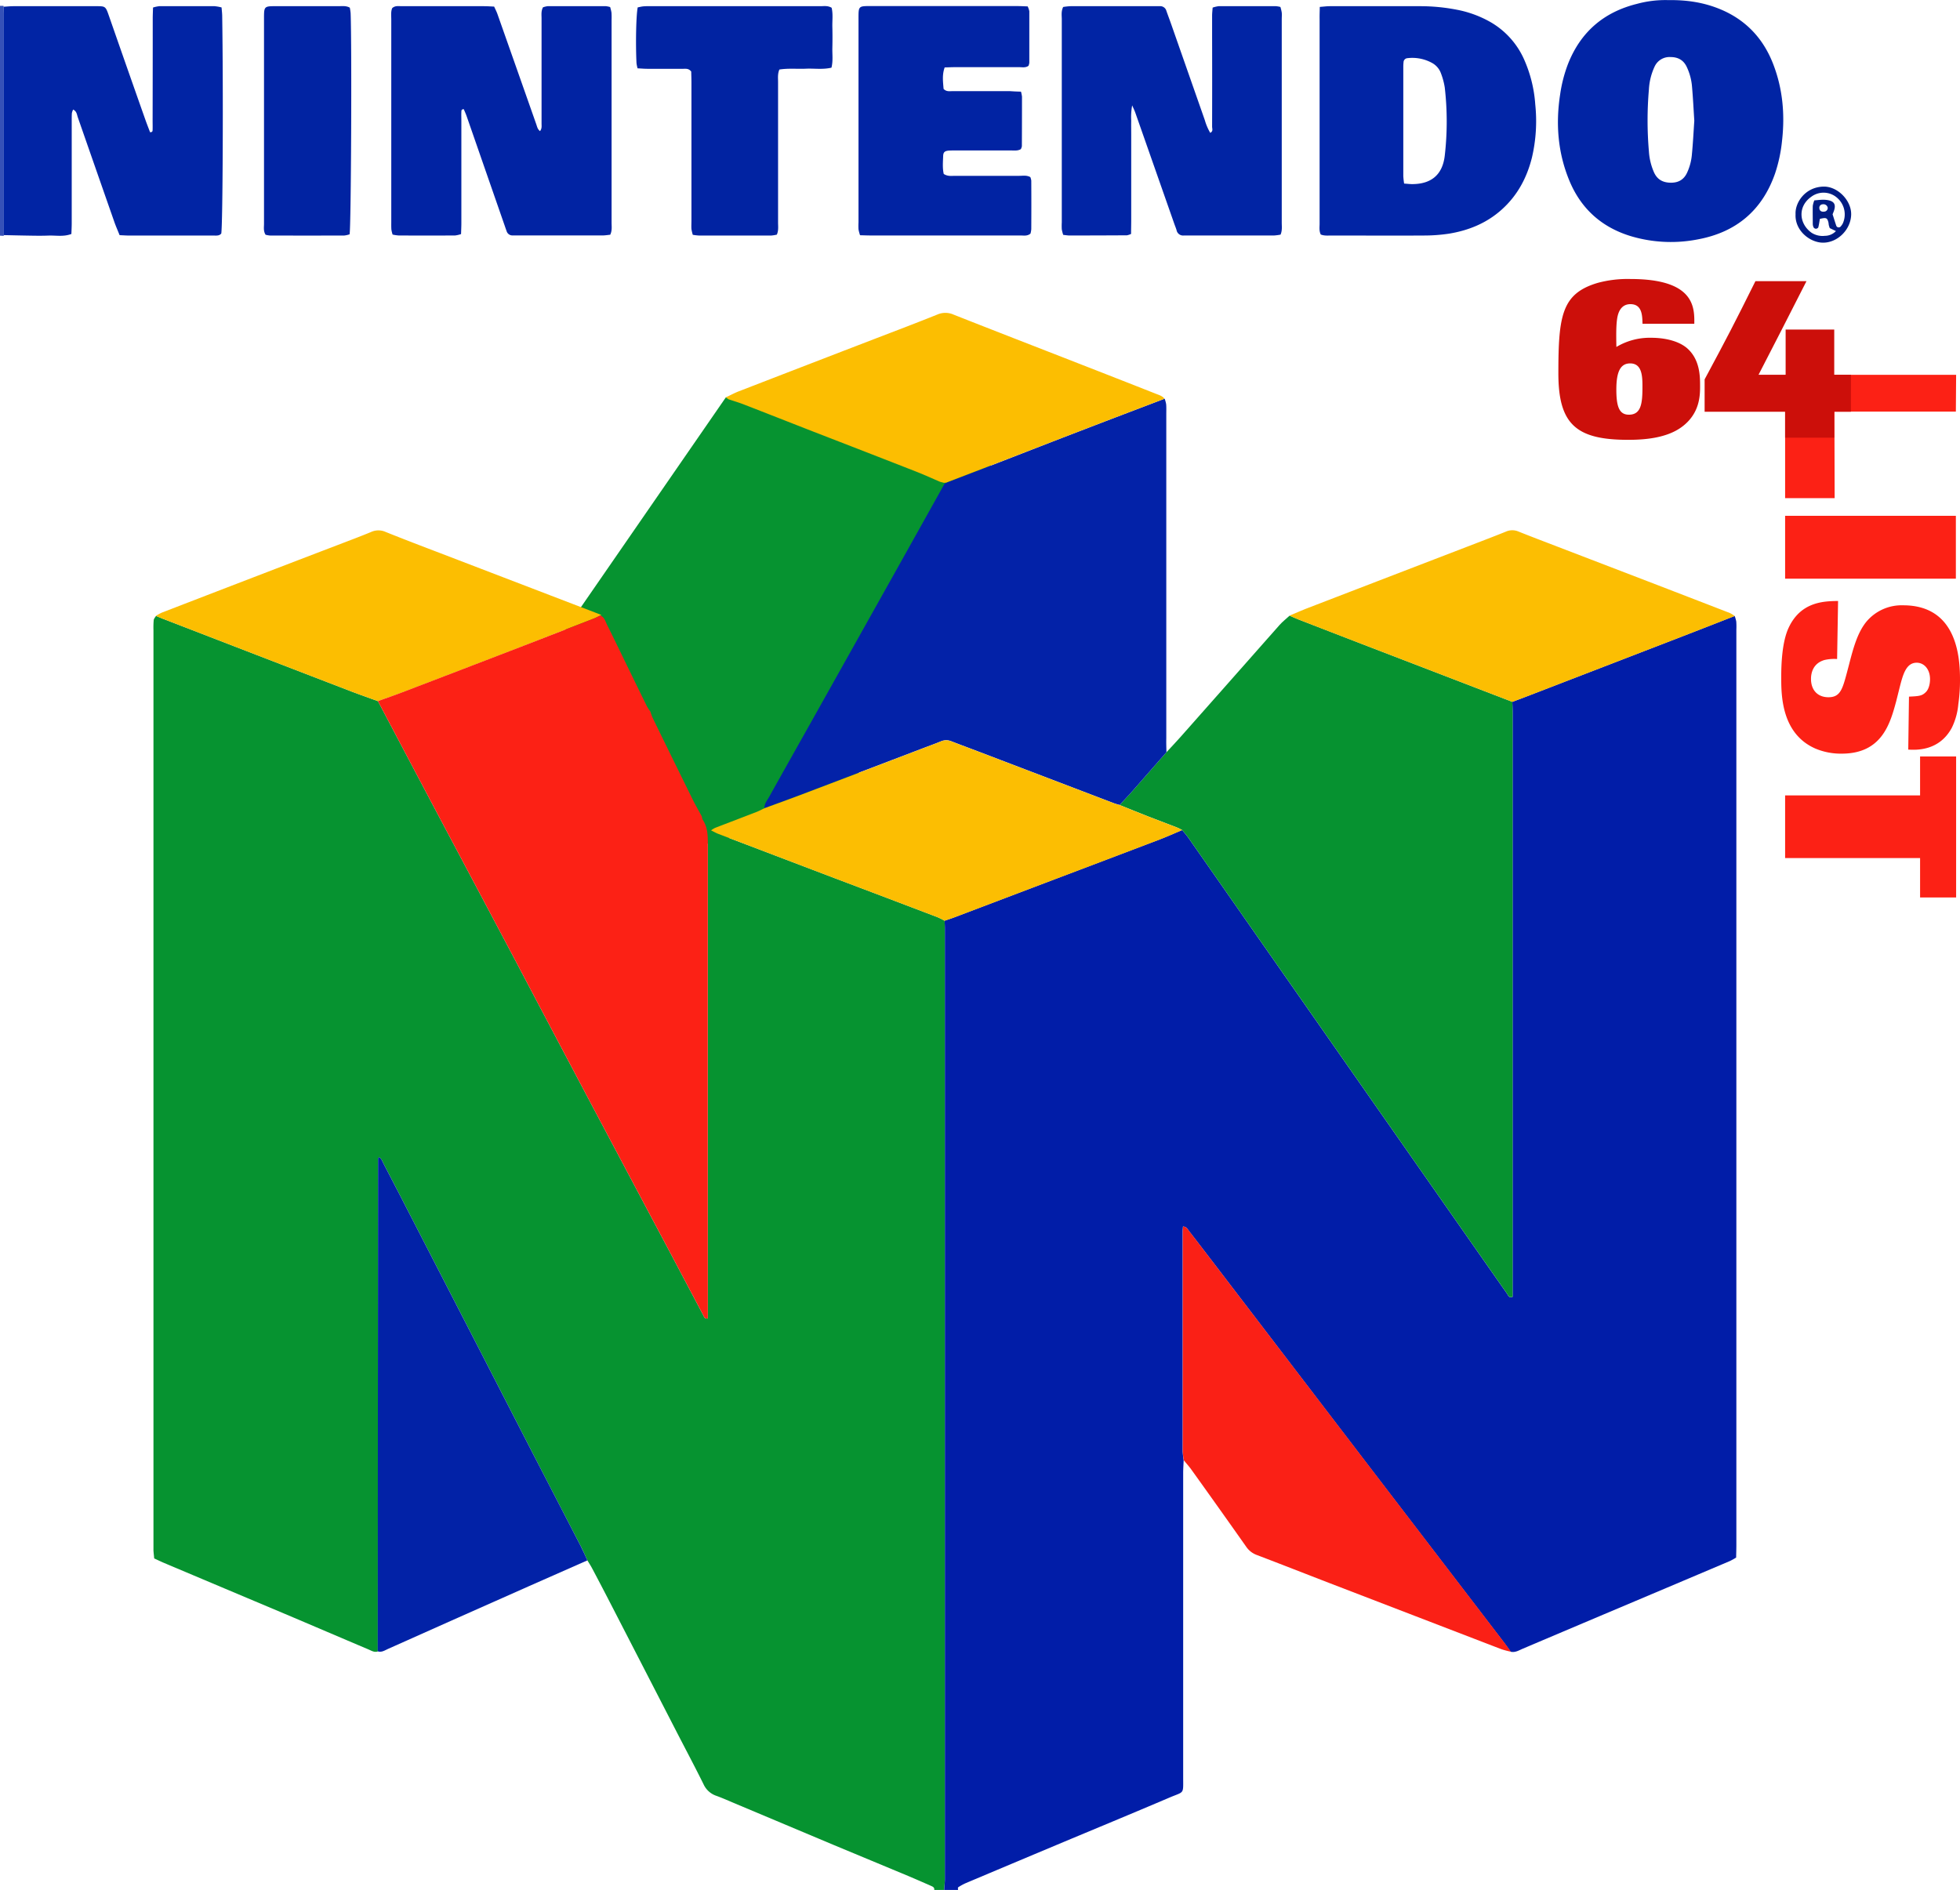 <svg xmlns="http://www.w3.org/2000/svg" viewBox="0 0 949.61 915.79"><defs><style>.cls-1{fill:#069330;}.cls-2{fill:#fc2115;}.cls-3{fill:#3551b8;}.cls-4{fill:#0123a3;}.cls-5{fill:#0124a4;}.cls-6{fill:#0123a2;}.cls-7{fill:#011c83;}.cls-8{fill:#011da8;}.cls-9{fill:#069230;}.cls-10{fill:#0322a8;}.cls-11{fill:#0222a7;}.cls-12{fill:#fa2016;}.cls-13{fill:#fcbe02;}.cls-14{fill:#fcbe01;}.cls-15{fill:#cc0f0a;}</style></defs><title>n64list</title><g id="Layer_2" data-name="Layer 2"><g id="Layer_1-2" data-name="Layer 1"><polygon class="cls-1" points="351.66 192.55 260.4 324.7 318.57 415.09 408.66 391.65 481.75 221.48 351.66 192.55"/><path class="cls-2" d="M864.88,280.41V249.94h82.73v30.47Z"/><path class="cls-2" d="M895.82,322.13c2.11-8.2,4.1-15.47,8.32-20.74a22.26,22.26,0,0,1,17.93-8.09c26.25,0,27.54,25.43,27.54,36a82,82,0,0,1-.82,12,32.3,32.3,0,0,1-3.16,11.37c-6.09,11.25-17.11,10.78-21.09,10.55l.35-25.66c4.92-.23,6.33-.35,8.2-2.23,1.41-1.41,2-4,2-6.21,0-5-3-8-6.45-8-5.16,0-6.68,5.74-8.32,12.19l-1.64,6.56c-2.93,10.78-6.91,25.31-26.37,25.31a31.8,31.8,0,0,1-12.77-2.46C863.71,355.76,863,338.3,863,329V328c0-6,.35-17,3.63-23.91,6-12.77,17.46-12.77,23.91-12.89l-.47,28.13a21.1,21.1,0,0,0-6.09.47c-5.74,1.64-6.56,6.56-6.56,9.14,0,5.63,3.4,8.91,8.44,8.91,5.74,0,6.8-3.87,9-12.07Z"/><path class="cls-2" d="M864.88,415.77V385.42h65.39V366.55h17.46v68.32H930.27v-19.1Z"/><path class="cls-2" d="M864.88,241.38V181.62h82.85l-.12,17.82H888.76l.12,41.95Z"/><path class="cls-3" d="M0,2.83H1.69l.1.44c0,1.12.07,2.23.07,3.35q0,53.66,0,107.31l-.07.36L0,114.19Z"/><path class="cls-4" d="M190.21,113.66a15.81,15.81,0,0,1-.58-2.4c-.1-1.27-.06-2.56-.06-3.84q0-48.95,0-97.89c0-1.89-.27-3.83.44-5.58,1.46-1.34,3.13-.94,4.68-.95,7.52,0,15,0,22.55,0,5.76,0,11.52,0,17.28,0,1.58,0,3.16.12,4.89.19.59,1.31,1.18,2.43,1.59,3.6q9.42,26.69,18.81,53.39c.41,1.15.6,2.43,1.83,3.35,1-1.26.73-2.55.74-3.73,0-7,0-14.08,0-21.11,0-9.92,0-19.83,0-29.75,0-1.72-.28-3.51.68-5.38A9.85,9.85,0,0,1,265.3,3Q279.45,3,293.61,3a11.16,11.16,0,0,1,2,.42,20.33,20.33,0,0,1,.65,2.71,31.89,31.89,0,0,1,.05,3.36q0,49.19,0,98.37c0,1.88.33,3.83-.66,5.88-1.21.12-2.45.34-3.68.34q-20.87,0-41.75,0c-.64,0-1.28,0-1.92,0a2.91,2.91,0,0,1-2.86-2.13c-.29-.75-.54-1.5-.8-2.26Q235.36,83,226.07,56.25c-.41-1.16-.93-2.29-1.37-3.34-1.25,0-1.14.8-1.17,1.35-.07,1.44,0,2.88,0,4.32q0,24.71,0,49.43c0,1.74-.09,3.47-.15,5.41a14,14,0,0,1-2.89.68q-13.68.07-27.35,0A19.32,19.32,0,0,1,190.21,113.66Z"/><path class="cls-5" d="M548,113.35a8.77,8.77,0,0,1-2,.67q-13.92.08-27.83.09c-.94,0-1.88-.18-3.05-.3a19,19,0,0,1-.69-2.69,30.78,30.78,0,0,1,0-3.36q0-49.19,0-98.38c0-1.88-.38-3.83.67-6A28.75,28.75,0,0,1,518.66,3q20.88,0,41.75,0c.48,0,1,0,1.44,0a3.08,3.08,0,0,1,3.26,2.27c.74,2.11,1.54,4.2,2.28,6.32q8.17,23.32,16.34,46.63a26.74,26.74,0,0,0,2.62,6.15c1.54-.76.91-2,.91-3q.06-22.08,0-44.15c0-3.2,0-6.4,0-9.6,0-1.26.16-2.52.26-3.93A14,14,0,0,1,590.43,3Q604.35,3,618.26,3a13.14,13.14,0,0,1,2.09.37A20.64,20.64,0,0,1,621,6.08c.11,1.11,0,2.24,0,3.36q0,49.19,0,98.38c0,1.88.3,3.82-.58,5.87a25,25,0,0,1-3.23.42q-21.12,0-42.23,0c-.48,0-1,0-1.44,0a3.21,3.21,0,0,1-3.49-2.62c-.32-1.07-.76-2.1-1.13-3.16Q559.45,81.39,550,54.45c-.3-.84-.71-1.65-1.47-3.4a31.68,31.68,0,0,0-.46,7.46c-.05,2.24,0,4.48,0,6.72q0,3.6,0,7.2,0,3.36,0,6.72t0,6.72q0,3.36,0,6.72,0,3.6,0,7.2c0,2.24,0,4.48,0,6.72S548,110.95,548,113.35Z"/><path class="cls-5" d="M1.84,113.92q0-53.66,0-107.31c0-1.12,0-2.24-.07-3.35C3.39,3.17,5,3,6.58,3Q26.26,3,45.94,3c5.28,0,5.14-.21,7,5.15q8.68,24.92,17.47,49.81c.74,2.1,1.56,4.16,2.3,6.12,1.29,0,1.21-.7,1.23-1.28.05-1.44,0-2.88,0-4.32Q74,33.75,74,9c0-1.73.09-3.47.14-5.35a15.71,15.71,0,0,1,3-.65Q90.56,3,104,3a19.93,19.93,0,0,1,3.35.61c.11,1.47.28,2.73.3,4,.56,34.85.28,100.95-.44,105.53-.94,1.18-2.3,1-3.54,1-5.6,0-11.2,0-16.8,0q-12,0-24,0c-1.58,0-3.15-.12-4.92-.19-.9-2.26-1.81-4.29-2.54-6.38Q46.53,82.19,37.69,56.82c-.45-1.29-.48-2.87-2.25-3.73a6.74,6.74,0,0,0-.61,1.7c-.1,1.43-.08,2.88-.08,4.32q0,24.48,0,49c0,1.74-.1,3.47-.16,5.26-3.85,1.46-7.55.64-11.15.78s-7,.06-10.56,0C9.2,114.09,5.52,114,1.84,113.92Z"/><path class="cls-5" d="M639.43,3.35c2-.15,3.37-.35,4.78-.35Q666,3,687.83,3a93.08,93.08,0,0,1,18.1,1.73,52.78,52.78,0,0,1,16.53,6.16,39.29,39.29,0,0,1,16,18,64.58,64.58,0,0,1,5.37,21.76,77.49,77.49,0,0,1-1.62,25.72c-2.46,9.85-7.07,18.43-14.73,25.27-7.27,6.49-15.89,10-25.37,11.57a81.9,81.9,0,0,1-12.4.91c-14.86.1-29.73,0-44.59,0-1.73,0-3.49.21-5.22-.49-.86-1.75-.56-3.53-.56-5.24,0-11,0-22.05,0-33.08q0-33.08,0-66.16C639.31,7.41,639.38,5.67,639.43,3.35Zm40.87,85.6c1.64.11,2.74.26,3.85.26,8.71,0,14.7-4,15.83-13.81a144.33,144.33,0,0,0,0-33,33.88,33.88,0,0,0-1.86-6.91,9.34,9.34,0,0,0-4.31-5,19.76,19.76,0,0,0-12-2.29,2,2,0,0,0-1.8,1.93,22.49,22.49,0,0,0-.12,2.39q0,26.4,0,52.79A35.61,35.61,0,0,0,680.29,88.95Z"/><path class="cls-5" d="M808.16.05C817.74-.08,826,1.3,833.95,4.68c12.12,5.18,20.39,14.1,25.12,26.29,4.66,12,5.76,24.47,4.32,37.23A72.51,72.51,0,0,1,860,84.09c-6.25,17.92-18.9,28.48-37.41,31.9a67.74,67.74,0,0,1-32.72-1.64c-14-4.33-23.91-13.3-29.5-26.77s-6.71-27.53-4.48-41.88a68.1,68.1,0,0,1,3.84-14.81c6.12-15.42,17.28-25,33.3-29A52.53,52.53,0,0,1,808.16.05Zm12.72,58.44c-.35-5.41-.62-11-1.11-16.55a27.38,27.38,0,0,0-2.62-9.66c-1.56-3.2-4.21-4.62-7.73-4.63a7.93,7.93,0,0,0-7.75,4.57,29.89,29.89,0,0,0-2.78,11.07,174.93,174.93,0,0,0,0,30.12,29.77,29.77,0,0,0,2.5,10.18c1.58,3.44,4.27,4.88,8,4.94s6.43-1.44,8-4.87a26.16,26.16,0,0,0,2.32-8.75C820.23,69.5,820.51,64.09,820.88,58.49Z"/><path class="cls-4" d="M494.66,44.41a15.79,15.79,0,0,1,.49,2.44q0,12-.06,24a5,5,0,0,1-.5,1.42c-1.6.94-3.39.62-5.11.63-8.63,0-17.27,0-25.9,0-1.28,0-2.56,0-3.84.07-2,.15-2.71.77-2.78,2.58-.11,3-.37,6,.28,8.74,2,1.27,3.76.91,5.47.91,10.39,0,20.78,0,31.18,0,1.72,0,3.52-.37,5.3.62a6.71,6.71,0,0,1,.46,1.73q.07,11.75,0,23.5a11.31,11.31,0,0,1-.39,2.15c-1.59,1.29-3.24.9-4.79.9-9.11,0-18.23,0-27.34,0H422.09c-1.74,0-3.49-.07-5.4-.12a20.58,20.58,0,0,1-.75-2.85,29.93,29.93,0,0,1,0-3.35q0-49.16,0-98.33c0-6.72-.17-6.52,6.62-6.51h70c1.74,0,3.48.1,5.33.16a8.74,8.74,0,0,1,.81,2.38c0,8.31,0,16.62,0,24.94a6.13,6.13,0,0,1-.4,1.46c-1.39,1.05-3,.66-4.58.66-10.23,0-20.46,0-30.7,0-1.74,0-3.47.09-5.33.13-1.32,3.63-.78,7.08-.53,10.4,1.39,1.5,3.08,1.08,4.62,1.08,9.11,0,18.23,0,27.34,0C490.84,44.28,492.58,44.36,494.66,44.41Z"/><path class="cls-6" d="M377.6,33.69c-.9,2.19-.63,4.13-.63,6q0,34.07,0,68.14c0,1.88.3,3.82-.59,5.86a17.33,17.33,0,0,1-2.73.44q-17.52,0-35,0a27.82,27.82,0,0,1-3-.35A22.1,22.1,0,0,1,335,111c-.09-1.43,0-2.88,0-4.32q0-33.35,0-66.7c0-1.9-.08-3.8-.11-5.32-1.24-1.57-2.6-1.32-3.84-1.32-5.76,0-11.52,0-17.28,0-1.56,0-3.12-.14-4.87-.23a18,18,0,0,1-.52-2.53c-.47-9.6-.18-23.36.59-27,.8-.15,1.69-.39,2.61-.49A21.69,21.69,0,0,1,314,3q41.75,0,83.5,0c1.72,0,3.52-.36,5.42.76.74,3,.27,6.18.35,9.32q.12,5,0,10.08c-.08,3.15.4,6.35-.43,9.63-4.21,1-8.36.31-12.47.5S382,33,377.6,33.69Z"/><path class="cls-6" d="M169.48,3.71a24.05,24.05,0,0,1,.4,2.72c.61,16.32.23,102.76-.5,107.1a11.33,11.33,0,0,1-2.57.59q-18,.06-36,0a11.76,11.76,0,0,1-2.15-.38c-1.12-1.84-.74-3.64-.75-5.36q0-21.33,0-42.67,0-28.29,0-56.57c0-6.13,0-6.15,6-6.15q15.1,0,30.2,0C165.86,3,167.65,2.7,169.48,3.71Z"/><path class="cls-7" d="M869.94,103.78c-.3-5.59,4.62-13.13,13.49-13.36,6.88-.18,13.59,6.71,13.45,13.53-.15,7.38-6.71,13.82-13.9,13.63C876.78,117.42,869.53,111.68,869.94,103.78Zm17.94.07c.67,2.07,1.21,3.89,1.84,5.67a1.26,1.26,0,0,0,2,.31,7.48,7.48,0,0,0,1.1-1.55A10.63,10.63,0,0,0,890.25,96a9.94,9.94,0,0,0-12.8-.58c-6.52,4.66-5.9,13,.27,17.38a9.84,9.84,0,0,0,6.42,1.47,7.41,7.41,0,0,0,5.36-2.3l-3-1.44c-.18-.56-.35-1-.45-1.46s-.09-1-.22-1.42c-.58-2.12-1.07-2.32-4.12-1.58-.22,1.31-.4,2.72-.75,4.08-.08.32-.71.67-1.11.69a1.44,1.44,0,0,1-1.14-.6,4.1,4.1,0,0,1-.43-1.82c0-2.88-.07-5.76,0-8.63a11.78,11.78,0,0,1,.75-2.69c1.31-.12,2.41-.25,3.52-.3a13.76,13.76,0,0,1,2.39.08c4,.52,4.9,2.38,3.18,6.35Zm-2.34-3.09A2.08,2.08,0,0,0,883.12,99a1.64,1.64,0,0,0-1.65,1.87c.05,1.22.94,1.86,2.31,1.68A1.8,1.8,0,0,0,885.53,100.76Z"/><path class="cls-1" d="M457.66,446.13a36,36,0,0,0-3.38-1.69q-25-9.53-50.09-19Q376,414.73,347.87,404c-.9-.34-1.77-.84-3-1.46a17.6,17.6,0,0,1-2.24.48,35.55,35.55,0,0,1,.33,5.59q-.09,112.54,0,225.08v5.14c-1.61.4-1.82-.78-2.22-1.53-5.26-9.88-10.46-19.79-15.71-29.68q-17.54-33-35.1-66.08-20-37.72-39.9-75.48-18.75-35.4-37.55-70.76-14.71-27.76-29.36-55.56c-4.19-1.52-8.4-3-12.56-4.57q-46-17.7-91.89-35.45c-1-.4-2.05-.85-3.08-1.28-.39.66-1,1.28-1.11,2a40.13,40.13,0,0,0-.13,4.79q0,221.82,0,443.64c0,.8,0,1.6,0,2.4.08,1.25.23,2.5.36,3.87,1.73.79,3.3,1.57,4.91,2.24q28.93,12.21,57.86,24.4c13.69,5.79,27.34,11.65,41,17.44,1.43.6,2.85,1.57,4.56,1q.08-119.47.17-238.94c0-.1.19-.19.5-.48,1.29.69,1.64,2.15,2.26,3.33q7.55,14.46,15,29,16.26,31.55,32.5,63.12,12.73,24.74,25.44,49.49c7.47,14.5,15,29,22.47,43.46,1.17,2.27,2.16,4.62,3.24,6.94.74,1.23,1.53,2.43,2.2,3.69q3.82,7.2,7.57,14.44,16.92,32.83,33.82,65.67c4.25,8.24,8.61,16.43,12.71,24.74a10.47,10.47,0,0,0,6.21,5.51c3.15,1.15,6.22,2.53,9.31,3.83q23.65,9.94,47.3,19.89Q421.87,901.45,440,909c3.68,1.55,7.34,3.17,11,4.77.87.38,1.81.75,1.64,2h4.8c.11-1.75.33-3.5.33-5.24q0-230.29,0-460.59C457.79,448.68,457.71,447.4,457.66,446.13Z"/><path class="cls-8" d="M457.46,915.79c.11-1.75.33-3.5.33-5.24q0-230.29,0-460.59c0-1.28-.08-2.55-.13-3.83,1.5-.52,3-1,4.5-1.56l48.68-18.47q25.45-9.65,50.91-19.31c3.71-1.42,7.34-3.05,11-4.59,1,1.24,2.08,2.42,3,3.73q16.08,23,32.12,46,30.21,43.26,60.44,86.51l42.6,60.93q9.62,13.76,19.26,27.51c.57.8.9,2.21,2.68,1.5v-5.19q0-138.91,0-277.83c0-1.76-.08-3.51-.13-5.27,2.24-.85,4.49-1.68,6.72-2.55q38-14.65,76-29.32c8.34-3.22,16.66-6.49,25-9.74a15.62,15.62,0,0,1,.77,2.69,35.68,35.68,0,0,1,.05,3.84q0,221.7,0,443.39c0,2.07-.07,4.13-.11,6.32a31.51,31.51,0,0,1-3,1.67q-30.47,12.93-61,25.81-19.66,8.32-39.31,16.66c-1.88.79-3.69,2-5.92,1.49-1.13-1.55-2.23-3.12-3.39-4.64l-63.25-82.6L592.49,617.9c-5.44-7.11-10.86-14.23-16.35-21.3-.7-.9-1.23-2.21-3-2.3-.06,1-.14,1.73-.14,2.49q0,53.24,0,106.48a37.71,37.71,0,0,0,.47,4.26c-.08,2.07-.22,4.15-.23,6.22q0,73.64,0,147.28c0,8.63.68,6.88-6.66,10-18.08,7.72-36.26,15.22-54.39,22.82q-22.11,9.27-44.2,18.59a25.68,25.68,0,0,0-3.76,2.06c-.21.13-.06.83-.08,1.27Z"/><path class="cls-9" d="M732.72,340.08c0,1.76.13,3.51.13,5.27q0,138.91,0,277.83v5.19c-1.78.71-2.11-.7-2.68-1.5q-9.66-13.73-19.26-27.51l-42.6-60.93q-30.23-43.25-60.44-86.51-16.07-23-32.12-46c-.91-1.3-2-2.49-3-3.73-.85-.42-1.67-.91-2.54-1.25-4.71-1.83-9.45-3.59-14.16-5.43-4.55-1.78-9.07-3.63-13.6-5.45,2-2.21,4.12-4.38,6.1-6.63q8.32-9.44,16.58-18.93c2.27-2.46,4.59-4.88,6.81-7.39q10.5-11.84,21-23.73,13.49-15.28,27-30.55c1.47-1.65,3.24-3,4.87-4.52,1.46.63,2.9,1.3,4.38,1.88q16.06,6.24,32.13,12.43Q697,326.36,732.72,340.08Z"/><path class="cls-10" d="M565.14,364.49q-8.29,9.47-16.58,18.93c-2,2.25-4.07,4.42-6.1,6.63-.91-.28-1.85-.5-2.74-.84L474,364.14c-4.33-1.65-8.67-3.25-13-4.93a6.45,6.45,0,0,0-5.1,0c-2.95,1.22-6,2.3-8.95,3.43q-29.54,11.26-59.08,22.51c-5.81,2.21-11.66,4.3-17.5,6.45-.09-2.25,1.39-3.87,2.38-5.65,6.52-11.72,13.12-23.39,19.68-35.09q20.38-36.34,40.74-72.7,12.28-21.94,24.53-43.9l.36,0,.06-.24q12.48-4.8,25-9.61c14.11-5.46,28.21-11,42.33-16.39,12.93-5,25.88-9.88,38.82-14.82a14.72,14.72,0,0,1,.73,2.71c.13,1.59.06,3.19.06,4.79q0,78.52,0,157C565,360,565.09,362.26,565.14,364.49Z"/><path class="cls-11" d="M183,800.17q.08-119.47.17-238.94c0-.1.19-.19.5-.48,1.29.69,1.64,2.15,2.26,3.33q7.55,14.46,15,29,16.26,31.55,32.5,63.12,12.73,24.74,25.44,49.49c7.47,14.5,15,29,22.47,43.46,1.17,2.27,2.16,4.62,3.24,6.94q-14,6.18-28,12.36Q237.8,776.75,219,785.14q-15.51,6.91-31,13.84C186.44,799.68,184.93,800.79,183,800.17Z"/><path class="cls-12" d="M573.52,707.54a37.71,37.71,0,0,1-.47-4.26q0-53.24,0-106.48c0-.76.09-1.53.14-2.49,1.74.09,2.27,1.4,3,2.3,5.48,7.07,10.91,14.19,16.35,21.3l72.85,95.19,63.25,82.6c1.17,1.52,2.26,3.09,3.39,4.64a41.46,41.46,0,0,1-4.58-1.2q-41.6-16-83.18-32c-11.77-4.54-23.52-9.16-35.31-13.65a10.59,10.59,0,0,1-5.17-4q-13.38-19-26.94-37.89C575.79,710.22,574.62,708.9,573.52,707.54Z"/><path class="cls-13" d="M732.72,340.08Q697,326.35,661.28,312.62q-16.08-6.19-32.13-12.43c-1.48-.58-2.92-1.25-4.38-1.88,2.93-1.23,5.84-2.52,8.8-3.67q41.14-15.85,82.29-31.67c4.62-1.78,9.25-3.55,13.84-5.41a7.54,7.54,0,0,1,6,0c6.23,2.5,12.51,4.87,18.77,7.28l43.83,16.83q19.9,7.66,39.79,15.36a14.66,14.66,0,0,1,2.36,1.47c-8.33,3.25-16.65,6.52-25,9.74q-38,14.67-76,29.32C737.21,338.4,735,339.24,732.72,340.08Z"/><path class="cls-14" d="M183.07,339.73c-4.19-1.52-8.4-3-12.56-4.57q-46-17.7-91.89-35.45c-1-.4-2.05-.85-3.08-1.28a23,23,0,0,1,2.86-1.58q44-17,88.11-33.87c4.48-1.72,9-3.42,13.39-5.25a8.5,8.5,0,0,1,6.88,0c8.89,3.58,17.86,7,26.81,10.41L291.44,298a.79.79,0,0,0-.57.24c-1,.48-2,1-3,1.43q-18.09,7-36.21,14.05-28.41,10.94-56.85,21.81C190.91,337,187,338.33,183.07,339.73Z"/><path class="cls-14" d="M455.51,233.48c-3.8-1.63-7.57-3.36-11.42-4.87-16.65-6.52-33.33-13-50-19.45-11.16-4.35-22.29-8.75-33.45-13.08-2.52-1-5.12-1.75-7.69-2.62l-1.3-.92c2.16-1,4.26-2.16,6.48-3Q391.2,176.74,424.3,164c10-3.84,20-7.62,29.91-11.62a9.75,9.75,0,0,1,7.8.07c20,7.91,40.15,15.7,60.22,23.54q19,7.41,37.91,14.86c1.47.58,3,1,4.05,2.35-12.94,4.93-25.89,9.84-38.82,14.81-14.12,5.43-28.22,10.93-42.33,16.39q-12.47,4.82-25,9.6l-.22-.19-.27.19Z"/><path class="cls-2" d="M290.87,298.21c2,.89,2.43,2.9,3.26,4.56,3.29,6.58,6.47,13.21,9.69,19.82s6.44,13.22,9.69,19.81a20.24,20.24,0,0,0,1.58,2.35l0,0a29,29,0,0,0,1.12,3.11q9.64,19.74,19.35,39.46c1.4,2.84,3,5.57,4.51,8.35l0,.09a4.24,4.24,0,0,0,.34,1.38c2.36,3.49,2.54,7.38,2.54,11.45q-.09,112.54,0,225.08v5.14c-1.61.4-1.82-.78-2.22-1.53-5.26-9.88-10.46-19.79-15.71-29.68q-17.54-33-35.1-66.08-20-37.72-39.9-75.48-18.75-35.4-37.55-70.76-14.71-27.76-29.36-55.56c3.91-1.41,7.84-2.75,11.71-4.23q28.44-10.87,56.85-21.81,18.12-7,36.21-14.05C288.88,299.23,289.86,298.69,290.87,298.21Z"/><path class="cls-13" d="M370.35,391.65c5.83-2.15,11.69-4.24,17.5-6.45Q417.4,374,446.93,362.69c3-1.14,6-2.21,8.95-3.43a6.45,6.45,0,0,1,5.1,0c4.31,1.68,8.66,3.28,13,4.93l65.76,25.07c.89.34,1.83.56,2.74.84,4.53,1.82,9.05,3.67,13.6,5.45,4.71,1.84,9.45,3.61,14.16,5.43.88.34,1.7.83,2.54,1.25-3.67,1.53-7.3,3.17-11,4.59q-25.43,9.71-50.91,19.31l-48.68,18.47c-1.49.56-3,1-4.5,1.56a35.91,35.91,0,0,0-3.38-1.69q-25-9.53-50.09-19Q376,414.73,347.87,404c-1-.38-1.91-.93-3.36-1.64a14.11,14.11,0,0,1,1.89-1.19c6.69-2.58,13.4-5.13,20.09-7.72C367.81,392.94,369.07,392.25,370.35,391.65Z"/><path class="cls-1" d="M457.61,234.06l.27-.19.22.19s-.07.24-.07.24l-.36,0Z"/><path class="cls-15" d="M795.79,156.87c-.12-3.87-.12-9.49-5.86-9.49-5.39,0-6.21,5.63-6.45,7.15-.47,3.28-.47,7.27-.35,13.59A31.49,31.49,0,0,1,800,163.67c6.33,0,13,1.41,17.23,4.92,6.45,5.51,6.45,13.83,6.45,18.63,0,4.45-.12,13.24-8.91,19.69-7.5,5.51-18.4,6.21-26,6.21-25.2,0-33.75-7.62-33.75-32.23,0-28,1.64-38.67,19.1-43.83a55.73,55.73,0,0,1,15.82-1.87c31.05,0,31.05,13.71,30.94,21.68Zm-6,19.22c-4.69,0-6.68,4-6.68,12.66,0,8.32,1.41,12.19,6.09,12.19,6,0,6.56-5.62,6.56-13.48C795.79,181.95,795.44,176.09,789.81,176.09Z"/><path class="cls-15" d="M896.75,199.53h-8.09v12.54H864.88V199.53h-39v-15.7c11.13-20.74,14.18-26.6,24.61-47.58h24.73C863.82,158.63,861.6,163,852,181.6h13.13V159.68h23.55V181.6h8.09Z"/></g></g></svg>